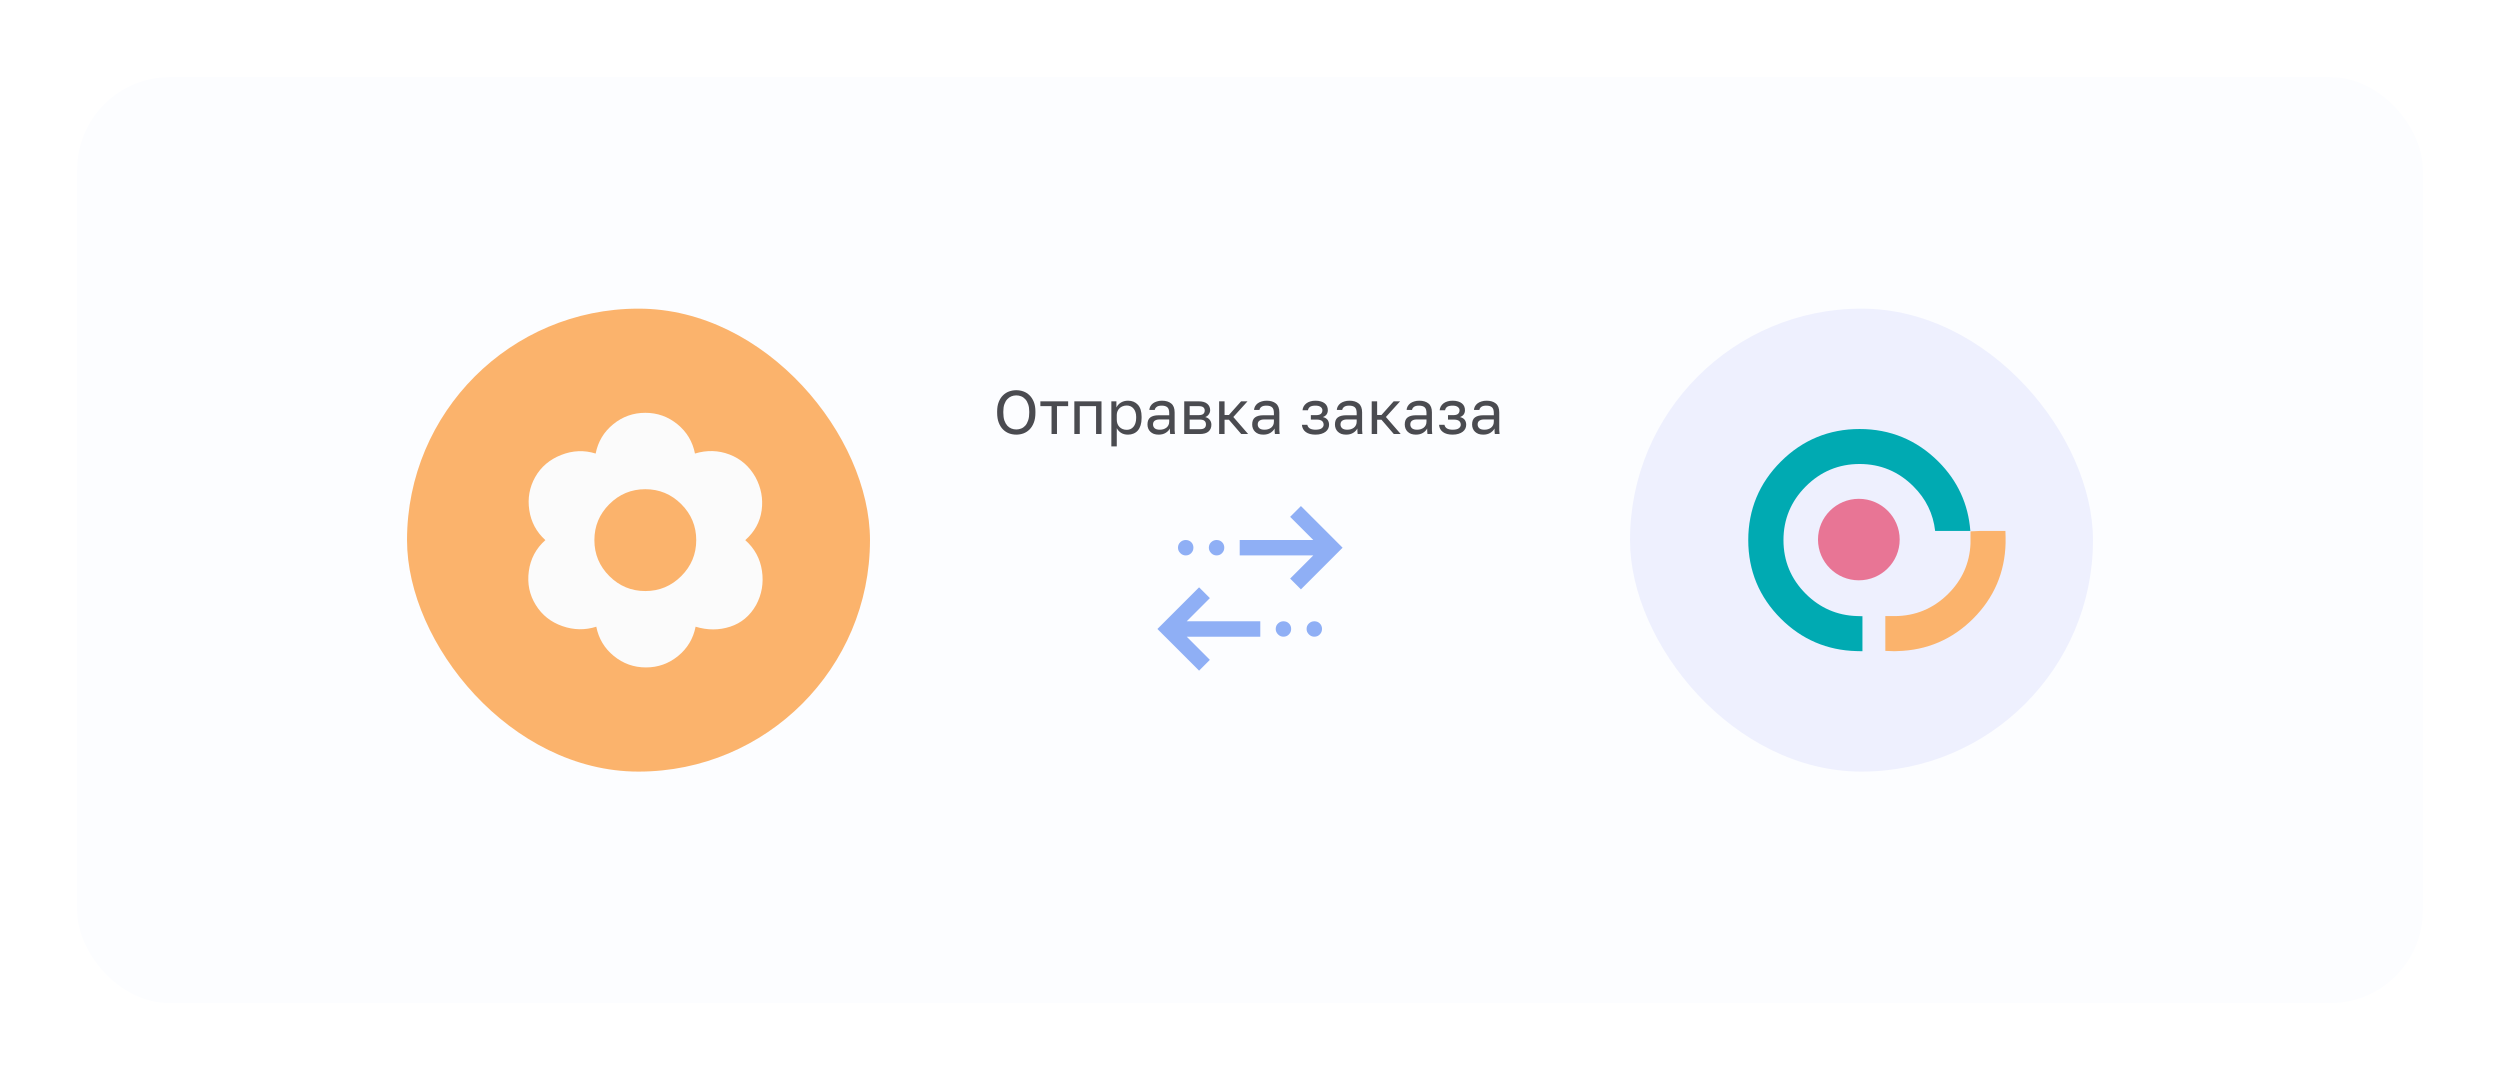 <svg width="648" height="280" viewBox="0 0 648 280" fill="none" xmlns="http://www.w3.org/2000/svg">
<g filter="url(#filter0_d_7170_61342)">
<rect x="20" y="20" width="608" height="240" rx="24" fill="#FCFDFF"/>
<rect x="105.5" y="80" width="120" height="120" rx="60" fill="#FBB36C"/>
<path d="M167.43 173C164.295 173 161.517 172.01 159.097 170.03C156.677 168.05 155.165 165.52 154.56 162.44C151.645 163.375 148.702 163.32 145.732 162.275C142.762 161.23 140.48 159.415 138.885 156.83C137.235 154.19 136.63 151.261 137.07 148.044C137.51 144.826 138.94 142.145 141.36 140C139.05 137.91 137.661 135.325 137.193 132.245C136.726 129.165 137.235 126.305 138.72 123.665C140.205 121.025 142.446 119.114 145.443 117.931C148.441 116.749 151.425 116.625 154.395 117.56C155 114.48 156.512 111.95 158.932 109.97C161.352 107.99 164.13 107 167.265 107C170.4 107 173.177 107.99 175.597 109.97C178.017 111.95 179.53 114.48 180.135 117.56C183.215 116.625 186.198 116.708 189.086 117.807C191.973 118.908 194.215 120.86 195.81 123.665C197.295 126.415 197.831 129.289 197.418 132.286C197.006 135.284 195.59 137.855 193.17 140C195.59 142.145 197.033 144.799 197.501 147.961C197.968 151.124 197.46 154.08 195.975 156.83C194.38 159.635 192.138 161.505 189.251 162.44C186.363 163.375 183.38 163.375 180.3 162.44C179.695 165.52 178.182 168.05 175.762 170.03C173.342 172.01 170.565 173 167.43 173ZM167.265 153.2C170.895 153.2 174.002 151.907 176.587 149.322C179.172 146.737 180.465 143.63 180.465 140C180.465 136.37 179.172 133.263 176.587 130.677C174.002 128.093 170.895 126.8 167.265 126.8C163.635 126.8 160.527 128.093 157.942 130.677C155.357 133.263 154.065 136.37 154.065 140C154.065 143.63 155.357 146.737 157.942 149.322C160.527 151.907 163.635 153.2 167.265 153.2Z" fill="#FBFBFB"/>
<path d="M263.42 112.66C262.78 112.66 262.161 112.553 261.564 112.34C260.967 112.116 260.439 111.775 259.98 111.316C259.521 110.857 259.153 110.271 258.876 109.556C258.599 108.841 258.46 107.983 258.46 106.98V106.66C258.46 105.7 258.599 104.873 258.876 104.18C259.153 103.487 259.521 102.916 259.98 102.468C260.439 102.009 260.967 101.673 261.564 101.46C262.161 101.247 262.78 101.14 263.42 101.14C264.06 101.14 264.679 101.247 265.276 101.46C265.873 101.673 266.401 102.009 266.86 102.468C267.319 102.916 267.687 103.487 267.964 104.18C268.241 104.873 268.38 105.7 268.38 106.66V106.98C268.38 107.983 268.241 108.841 267.964 109.556C267.687 110.271 267.319 110.857 266.86 111.316C266.401 111.775 265.873 112.116 265.276 112.34C264.679 112.553 264.06 112.66 263.42 112.66ZM263.42 111.316C263.857 111.316 264.279 111.236 264.684 111.076C265.089 110.916 265.447 110.665 265.756 110.324C266.065 109.972 266.311 109.524 266.492 108.98C266.684 108.425 266.78 107.759 266.78 106.98V106.66C266.78 105.924 266.684 105.295 266.492 104.772C266.311 104.239 266.065 103.807 265.756 103.476C265.447 103.135 265.089 102.884 264.684 102.724C264.279 102.564 263.857 102.484 263.42 102.484C262.983 102.484 262.561 102.564 262.156 102.724C261.751 102.884 261.393 103.135 261.084 103.476C260.775 103.807 260.524 104.239 260.332 104.772C260.151 105.295 260.06 105.924 260.06 106.66V106.98C260.06 107.759 260.151 108.425 260.332 108.98C260.524 109.524 260.775 109.972 261.084 110.324C261.393 110.665 261.751 110.916 262.156 111.076C262.561 111.236 262.983 111.316 263.42 111.316ZM272.56 105.268H269.664V104.02H276.864V105.268H273.968V112.5H272.56V105.268ZM278.468 104.02H285.508V112.5H284.1V105.268H279.876V112.5H278.468V104.02ZM288.061 104.02H289.373V105.62C289.661 105.055 290.061 104.623 290.573 104.324C291.096 104.015 291.699 103.86 292.381 103.86C293.448 103.86 294.301 104.212 294.941 104.916C295.581 105.609 295.901 106.644 295.901 108.02V108.34C295.901 109.065 295.816 109.7 295.645 110.244C295.475 110.777 295.235 111.225 294.925 111.588C294.616 111.94 294.243 112.207 293.805 112.388C293.379 112.569 292.904 112.66 292.381 112.66C291.656 112.66 291.048 112.5 290.557 112.18C290.077 111.86 289.715 111.46 289.469 110.98V115.7H288.061V104.02ZM292.061 111.412C292.403 111.412 292.723 111.348 293.021 111.22C293.32 111.081 293.576 110.884 293.789 110.628C294.013 110.372 294.184 110.052 294.301 109.668C294.429 109.284 294.493 108.841 294.493 108.34V108.02C294.493 107.561 294.429 107.151 294.301 106.788C294.184 106.425 294.013 106.121 293.789 105.876C293.576 105.62 293.32 105.428 293.021 105.3C292.723 105.172 292.403 105.108 292.061 105.108C291.677 105.108 291.325 105.172 291.005 105.3C290.685 105.417 290.413 105.588 290.189 105.812C289.965 106.025 289.789 106.281 289.661 106.58C289.533 106.879 289.469 107.199 289.469 107.54V108.82C289.469 109.204 289.533 109.556 289.661 109.876C289.789 110.196 289.965 110.468 290.189 110.692C290.413 110.916 290.685 111.092 291.005 111.22C291.325 111.348 291.677 111.412 292.061 111.412ZM300.321 112.66C299.852 112.66 299.436 112.596 299.073 112.468C298.721 112.329 298.422 112.143 298.177 111.908C297.932 111.673 297.745 111.396 297.617 111.076C297.489 110.756 297.425 110.404 297.425 110.02C297.425 109.177 297.67 108.569 298.161 108.196C298.662 107.823 299.377 107.636 300.305 107.636H303.057V107.06C303.057 106.335 302.892 105.833 302.561 105.556C302.241 105.279 301.756 105.14 301.105 105.14C300.497 105.14 300.054 105.257 299.777 105.492C299.5 105.716 299.345 105.972 299.313 106.26H297.905C297.926 105.919 298.017 105.604 298.177 105.316C298.348 105.017 298.572 104.761 298.849 104.548C299.137 104.335 299.478 104.169 299.873 104.052C300.268 103.924 300.705 103.86 301.185 103.86C302.188 103.86 302.982 104.1 303.569 104.58C304.166 105.049 304.465 105.823 304.465 106.9V110.34C304.465 110.788 304.465 111.183 304.465 111.524C304.476 111.855 304.502 112.18 304.545 112.5H303.313C303.281 112.255 303.26 112.025 303.249 111.812C303.238 111.588 303.233 111.337 303.233 111.06C303.009 111.508 302.646 111.887 302.145 112.196C301.644 112.505 301.036 112.66 300.321 112.66ZM300.625 111.38C300.956 111.38 301.265 111.337 301.553 111.252C301.852 111.156 302.113 111.023 302.337 110.852C302.561 110.671 302.737 110.452 302.865 110.196C302.993 109.94 303.057 109.641 303.057 109.3V108.724H300.545C300.022 108.724 299.612 108.831 299.313 109.044C299.014 109.247 298.865 109.572 298.865 110.02C298.865 110.415 299.004 110.74 299.281 110.996C299.569 111.252 300.017 111.38 300.625 111.38ZM306.952 104.02H310.632C311.677 104.02 312.445 104.239 312.936 104.676C313.427 105.103 313.672 105.657 313.672 106.34C313.672 106.521 313.64 106.708 313.576 106.9C313.512 107.081 313.421 107.252 313.304 107.412C313.197 107.572 313.064 107.711 312.904 107.828C312.755 107.945 312.584 108.036 312.392 108.1C312.915 108.228 313.309 108.473 313.576 108.836C313.853 109.188 313.992 109.604 313.992 110.084C313.992 110.82 313.747 111.407 313.256 111.844C312.765 112.281 311.997 112.5 310.952 112.5H306.952V104.02ZM310.952 111.252C311.549 111.252 311.971 111.145 312.216 110.932C312.461 110.719 312.584 110.415 312.584 110.02C312.584 109.615 312.461 109.305 312.216 109.092C311.971 108.868 311.549 108.756 310.952 108.756H308.36V111.252H310.952ZM310.632 107.604C311.24 107.604 311.661 107.497 311.896 107.284C312.141 107.071 312.264 106.777 312.264 106.404C312.264 106.052 312.141 105.775 311.896 105.572C311.661 105.369 311.24 105.268 310.632 105.268H308.36V107.604H310.632ZM315.999 104.02H317.407V107.572H318.527L321.695 104.02H323.359L319.679 108.084L323.519 112.5H321.727L318.527 108.788H317.407V112.5H315.999V104.02ZM327.462 112.66C326.992 112.66 326.576 112.596 326.214 112.468C325.862 112.329 325.563 112.143 325.318 111.908C325.072 111.673 324.886 111.396 324.758 111.076C324.63 110.756 324.566 110.404 324.566 110.02C324.566 109.177 324.811 108.569 325.302 108.196C325.803 107.823 326.518 107.636 327.446 107.636H330.198V107.06C330.198 106.335 330.032 105.833 329.702 105.556C329.382 105.279 328.896 105.14 328.246 105.14C327.638 105.14 327.195 105.257 326.918 105.492C326.64 105.716 326.486 105.972 326.454 106.26H325.046C325.067 105.919 325.158 105.604 325.318 105.316C325.488 105.017 325.712 104.761 325.99 104.548C326.278 104.335 326.619 104.169 327.014 104.052C327.408 103.924 327.846 103.86 328.326 103.86C329.328 103.86 330.123 104.1 330.71 104.58C331.307 105.049 331.606 105.823 331.606 106.9V110.34C331.606 110.788 331.606 111.183 331.606 111.524C331.616 111.855 331.643 112.18 331.686 112.5H330.454C330.422 112.255 330.4 112.025 330.39 111.812C330.379 111.588 330.374 111.337 330.374 111.06C330.15 111.508 329.787 111.887 329.286 112.196C328.784 112.505 328.176 112.66 327.462 112.66ZM327.766 111.38C328.096 111.38 328.406 111.337 328.694 111.252C328.992 111.156 329.254 111.023 329.478 110.852C329.702 110.671 329.878 110.452 330.006 110.196C330.134 109.94 330.198 109.641 330.198 109.3V108.724H327.686C327.163 108.724 326.752 108.831 326.454 109.044C326.155 109.247 326.006 109.572 326.006 110.02C326.006 110.415 326.144 110.74 326.422 110.996C326.71 111.252 327.158 111.38 327.766 111.38ZM340.973 112.66C339.906 112.66 339.069 112.436 338.461 111.988C337.853 111.54 337.517 110.911 337.453 110.1H338.861C338.935 110.516 339.154 110.836 339.517 111.06C339.89 111.273 340.375 111.38 340.973 111.38C341.709 111.38 342.242 111.257 342.573 111.012C342.914 110.756 343.085 110.452 343.085 110.1C343.085 109.684 342.946 109.359 342.669 109.124C342.391 108.879 341.911 108.756 341.229 108.756H339.773V107.604H341.133C341.719 107.604 342.135 107.492 342.381 107.268C342.637 107.044 342.765 106.729 342.765 106.324C342.765 106.004 342.615 105.727 342.317 105.492C342.018 105.257 341.57 105.14 340.973 105.14C340.322 105.14 339.847 105.247 339.549 105.46C339.261 105.663 339.085 105.956 339.021 106.34H337.613C337.645 105.988 337.741 105.663 337.901 105.364C338.071 105.055 338.301 104.788 338.589 104.564C338.877 104.34 339.218 104.169 339.613 104.052C340.018 103.924 340.471 103.86 340.973 103.86C341.517 103.86 341.986 103.924 342.381 104.052C342.786 104.169 343.122 104.34 343.389 104.564C343.655 104.777 343.853 105.033 343.981 105.332C344.109 105.631 344.173 105.961 344.173 106.324C344.173 106.729 344.071 107.087 343.869 107.396C343.666 107.695 343.341 107.929 342.893 108.1C343.49 108.26 343.906 108.516 344.141 108.868C344.375 109.22 344.493 109.631 344.493 110.1C344.493 110.452 344.418 110.783 344.269 111.092C344.119 111.401 343.895 111.673 343.597 111.908C343.309 112.132 342.941 112.313 342.493 112.452C342.055 112.591 341.549 112.66 340.973 112.66ZM348.915 112.66C348.445 112.66 348.029 112.596 347.667 112.468C347.315 112.329 347.016 112.143 346.771 111.908C346.525 111.673 346.339 111.396 346.211 111.076C346.083 110.756 346.019 110.404 346.019 110.02C346.019 109.177 346.264 108.569 346.755 108.196C347.256 107.823 347.971 107.636 348.899 107.636H351.651V107.06C351.651 106.335 351.485 105.833 351.155 105.556C350.835 105.279 350.349 105.14 349.699 105.14C349.091 105.14 348.648 105.257 348.371 105.492C348.093 105.716 347.939 105.972 347.907 106.26H346.499C346.52 105.919 346.611 105.604 346.771 105.316C346.941 105.017 347.165 104.761 347.443 104.548C347.731 104.335 348.072 104.169 348.467 104.052C348.861 103.924 349.299 103.86 349.779 103.86C350.781 103.86 351.576 104.1 352.163 104.58C352.76 105.049 353.059 105.823 353.059 106.9V110.34C353.059 110.788 353.059 111.183 353.059 111.524C353.069 111.855 353.096 112.18 353.139 112.5H351.907C351.875 112.255 351.853 112.025 351.843 111.812C351.832 111.588 351.827 111.337 351.827 111.06C351.603 111.508 351.24 111.887 350.739 112.196C350.237 112.505 349.629 112.66 348.915 112.66ZM349.219 111.38C349.549 111.38 349.859 111.337 350.147 111.252C350.445 111.156 350.707 111.023 350.931 110.852C351.155 110.671 351.331 110.452 351.459 110.196C351.587 109.94 351.651 109.641 351.651 109.3V108.724H349.139C348.616 108.724 348.205 108.831 347.907 109.044C347.608 109.247 347.459 109.572 347.459 110.02C347.459 110.415 347.597 110.74 347.875 110.996C348.163 111.252 348.611 111.38 349.219 111.38ZM355.546 104.02H356.954V107.572H358.074L361.242 104.02H362.906L359.226 108.084L363.066 112.5H361.274L358.074 108.788H356.954V112.5H355.546V104.02ZM367.009 112.66C366.539 112.66 366.123 112.596 365.761 112.468C365.409 112.329 365.11 112.143 364.865 111.908C364.619 111.673 364.433 111.396 364.305 111.076C364.177 110.756 364.113 110.404 364.113 110.02C364.113 109.177 364.358 108.569 364.849 108.196C365.35 107.823 366.065 107.636 366.993 107.636H369.745V107.06C369.745 106.335 369.579 105.833 369.249 105.556C368.929 105.279 368.443 105.14 367.793 105.14C367.185 105.14 366.742 105.257 366.465 105.492C366.187 105.716 366.033 105.972 366.001 106.26H364.593C364.614 105.919 364.705 105.604 364.865 105.316C365.035 105.017 365.259 104.761 365.537 104.548C365.825 104.335 366.166 104.169 366.561 104.052C366.955 103.924 367.393 103.86 367.873 103.86C368.875 103.86 369.67 104.1 370.257 104.58C370.854 105.049 371.153 105.823 371.153 106.9V110.34C371.153 110.788 371.153 111.183 371.153 111.524C371.163 111.855 371.19 112.18 371.233 112.5H370.001C369.969 112.255 369.947 112.025 369.937 111.812C369.926 111.588 369.921 111.337 369.921 111.06C369.697 111.508 369.334 111.887 368.833 112.196C368.331 112.505 367.723 112.66 367.009 112.66ZM367.312 111.38C367.643 111.38 367.953 111.337 368.241 111.252C368.539 111.156 368.801 111.023 369.025 110.852C369.249 110.671 369.425 110.452 369.553 110.196C369.681 109.94 369.745 109.641 369.745 109.3V108.724H367.233C366.71 108.724 366.299 108.831 366.001 109.044C365.702 109.247 365.553 109.572 365.553 110.02C365.553 110.415 365.691 110.74 365.969 110.996C366.257 111.252 366.705 111.38 367.312 111.38ZM376.519 112.66C375.453 112.66 374.615 112.436 374.007 111.988C373.399 111.54 373.063 110.911 372.999 110.1H374.407C374.482 110.516 374.701 110.836 375.063 111.06C375.437 111.273 375.922 111.38 376.519 111.38C377.255 111.38 377.789 111.257 378.119 111.012C378.461 110.756 378.631 110.452 378.631 110.1C378.631 109.684 378.493 109.359 378.215 109.124C377.938 108.879 377.458 108.756 376.775 108.756H375.319V107.604H376.679C377.266 107.604 377.682 107.492 377.927 107.268C378.183 107.044 378.311 106.729 378.311 106.324C378.311 106.004 378.162 105.727 377.863 105.492C377.565 105.257 377.117 105.14 376.519 105.14C375.869 105.14 375.394 105.247 375.095 105.46C374.807 105.663 374.631 105.956 374.567 106.34H373.159C373.191 105.988 373.287 105.663 373.447 105.364C373.618 105.055 373.847 104.788 374.135 104.564C374.423 104.34 374.765 104.169 375.159 104.052C375.565 103.924 376.018 103.86 376.519 103.86C377.063 103.86 377.533 103.924 377.927 104.052C378.333 104.169 378.669 104.34 378.935 104.564C379.202 104.777 379.399 105.033 379.527 105.332C379.655 105.631 379.719 105.961 379.719 106.324C379.719 106.729 379.618 107.087 379.415 107.396C379.213 107.695 378.887 107.929 378.439 108.1C379.037 108.26 379.453 108.516 379.687 108.868C379.922 109.22 380.039 109.631 380.039 110.1C380.039 110.452 379.965 110.783 379.815 111.092C379.666 111.401 379.442 111.673 379.143 111.908C378.855 112.132 378.487 112.313 378.039 112.452C377.602 112.591 377.095 112.66 376.519 112.66ZM384.462 112.66C383.992 112.66 383.576 112.596 383.214 112.468C382.862 112.329 382.563 112.143 382.318 111.908C382.072 111.673 381.886 111.396 381.758 111.076C381.63 110.756 381.566 110.404 381.566 110.02C381.566 109.177 381.811 108.569 382.302 108.196C382.803 107.823 383.518 107.636 384.446 107.636H387.198V107.06C387.198 106.335 387.032 105.833 386.702 105.556C386.382 105.279 385.896 105.14 385.246 105.14C384.638 105.14 384.195 105.257 383.918 105.492C383.64 105.716 383.486 105.972 383.454 106.26H382.046C382.067 105.919 382.158 105.604 382.318 105.316C382.488 105.017 382.712 104.761 382.99 104.548C383.278 104.335 383.619 104.169 384.014 104.052C384.408 103.924 384.846 103.86 385.326 103.86C386.328 103.86 387.123 104.1 387.71 104.58C388.307 105.049 388.606 105.823 388.606 106.9V110.34C388.606 110.788 388.606 111.183 388.606 111.524C388.616 111.855 388.643 112.18 388.686 112.5H387.454C387.422 112.255 387.4 112.025 387.39 111.812C387.379 111.588 387.374 111.337 387.374 111.06C387.15 111.508 386.787 111.887 386.286 112.196C385.784 112.505 385.176 112.66 384.462 112.66ZM384.766 111.38C385.096 111.38 385.406 111.337 385.694 111.252C385.992 111.156 386.254 111.023 386.478 110.852C386.702 110.671 386.878 110.452 387.006 110.196C387.134 109.94 387.198 109.641 387.198 109.3V108.724H384.686C384.163 108.724 383.752 108.831 383.454 109.044C383.155 109.247 383.006 109.572 383.006 110.02C383.006 110.415 383.144 110.74 383.422 110.996C383.71 111.252 384.158 111.38 384.766 111.38Z" fill="#1F1F25" fill-opacity="0.8"/>
<g opacity="0.5">
<mask id="mask0_7170_61342" style="mask-type:alpha" maskUnits="userSpaceOnUse" x="292" y="120" width="64" height="65">
<rect x="292" y="120.5" width="64" height="64" fill="#D9D9D9"/>
</mask>
<g mask="url(#mask0_7170_61342)">
<path d="M310.8 173.834L300 163.034L310.8 152.234L313.6 155.034L307.6 161.034H326.667V165.034H307.6L313.6 171.034L310.8 173.834ZM332.667 165.034C332.133 165.034 331.667 164.834 331.267 164.434C330.867 164.034 330.667 163.567 330.667 163.034C330.667 162.456 330.867 161.978 331.267 161.6C331.667 161.223 332.133 161.034 332.667 161.034C333.244 161.034 333.722 161.223 334.1 161.6C334.478 161.978 334.667 162.456 334.667 163.034C334.667 163.567 334.478 164.034 334.1 164.434C333.722 164.834 333.244 165.034 332.667 165.034ZM340.667 165.034C340.133 165.034 339.667 164.834 339.267 164.434C338.867 164.034 338.667 163.567 338.667 163.034C338.667 162.456 338.867 161.978 339.267 161.6C339.667 161.223 340.133 161.034 340.667 161.034C341.244 161.034 341.722 161.223 342.1 161.6C342.478 161.978 342.667 162.456 342.667 163.034C342.667 163.567 342.478 164.034 342.1 164.434C341.722 164.834 341.244 165.034 340.667 165.034ZM337.2 152.767L334.4 149.967L340.4 143.967H321.333V139.967H340.4L334.4 133.967L337.2 131.167L348 141.967L337.2 152.767ZM307.333 143.967C306.8 143.967 306.333 143.767 305.933 143.367C305.533 142.967 305.333 142.5 305.333 141.967C305.333 141.389 305.533 140.911 305.933 140.534C306.333 140.156 306.8 139.967 307.333 139.967C307.911 139.967 308.389 140.156 308.767 140.534C309.144 140.911 309.333 141.389 309.333 141.967C309.333 142.5 309.144 142.967 308.767 143.367C308.389 143.767 307.911 143.967 307.333 143.967ZM315.333 143.967C314.8 143.967 314.333 143.767 313.933 143.367C313.533 142.967 313.333 142.5 313.333 141.967C313.333 141.389 313.533 140.911 313.933 140.534C314.333 140.156 314.8 139.967 315.333 139.967C315.911 139.967 316.389 140.156 316.767 140.534C317.144 140.911 317.333 141.389 317.333 141.967C317.333 142.5 317.144 142.967 316.767 143.367C316.389 143.767 315.911 143.967 315.333 143.967Z" fill="#2261EB"/>
</g>
</g>
<rect x="422.5" y="80" width="120" height="120" rx="60" fill="#EEF0FE"/>
<path d="M492.399 139.855C492.399 145.689 487.659 150.418 481.812 150.418C475.965 150.418 471.225 145.689 471.225 139.855C471.225 134.021 475.965 129.292 481.812 129.292C487.659 129.292 492.399 134.021 492.399 139.855Z" fill="#E87595"/>
<path d="M519.848 139.965L519.851 139.708C519.851 139.516 519.853 139.329 519.848 139.135L519.802 137.622L513.025 137.625L510.759 137.733L510.751 140.925C510.537 145.956 508.593 150.327 504.973 153.919C501.135 157.748 496.44 159.691 491.021 159.691H488.677L488.679 168.71L490.471 168.773C490.653 168.787 490.836 168.797 491.022 168.797C491.209 168.797 491.387 168.787 491.563 168.773L491.842 168.761C499.448 168.567 506.039 165.743 511.432 160.362C516.823 154.981 519.656 148.394 519.85 140.778C519.852 140.621 519.852 140.468 519.85 140.228L519.848 139.965Z" fill="#FBB36C"/>
<path d="M468.059 153.919C464.221 150.087 462.274 145.406 462.274 139.999C462.274 134.594 464.223 129.909 468.065 126.073C471.904 122.221 476.596 120.267 482.013 120.267C487.43 120.267 492.125 122.223 495.969 126.081C499.215 129.305 501.09 133.187 501.589 137.618H510.712C510.188 130.671 507.415 124.618 502.423 119.634C496.816 114.039 489.949 111.2 482.013 111.2C474.078 111.2 467.21 114.039 461.603 119.634C455.991 125.232 453.147 132.083 453.147 139.999C453.147 147.914 455.991 154.766 461.604 160.364C466.994 165.742 473.584 168.568 481.194 168.762L482.746 168.8V159.727L481.282 159.68C476.174 159.516 471.725 157.575 468.059 153.919Z" fill="#00AAB2"/>
</g>
<defs>
<filter id="filter0_d_7170_61342" x="0" y="0" width="648" height="280" filterUnits="userSpaceOnUse" color-interpolation-filters="sRGB">
<feFlood flood-opacity="0" result="BackgroundImageFix"/>
<feColorMatrix in="SourceAlpha" type="matrix" values="0 0 0 0 0 0 0 0 0 0 0 0 0 0 0 0 0 0 127 0" result="hardAlpha"/>
<feOffset/>
<feGaussianBlur stdDeviation="10"/>
<feComposite in2="hardAlpha" operator="out"/>
<feColorMatrix type="matrix" values="0 0 0 0 0.641 0 0 0 0 0.761 0 0 0 0 0.812 0 0 0 0.6 0"/>
<feBlend mode="normal" in2="BackgroundImageFix" result="effect1_dropShadow_7170_61342"/>
<feBlend mode="normal" in="SourceGraphic" in2="effect1_dropShadow_7170_61342" result="shape"/>
</filter>
</defs>
</svg>
